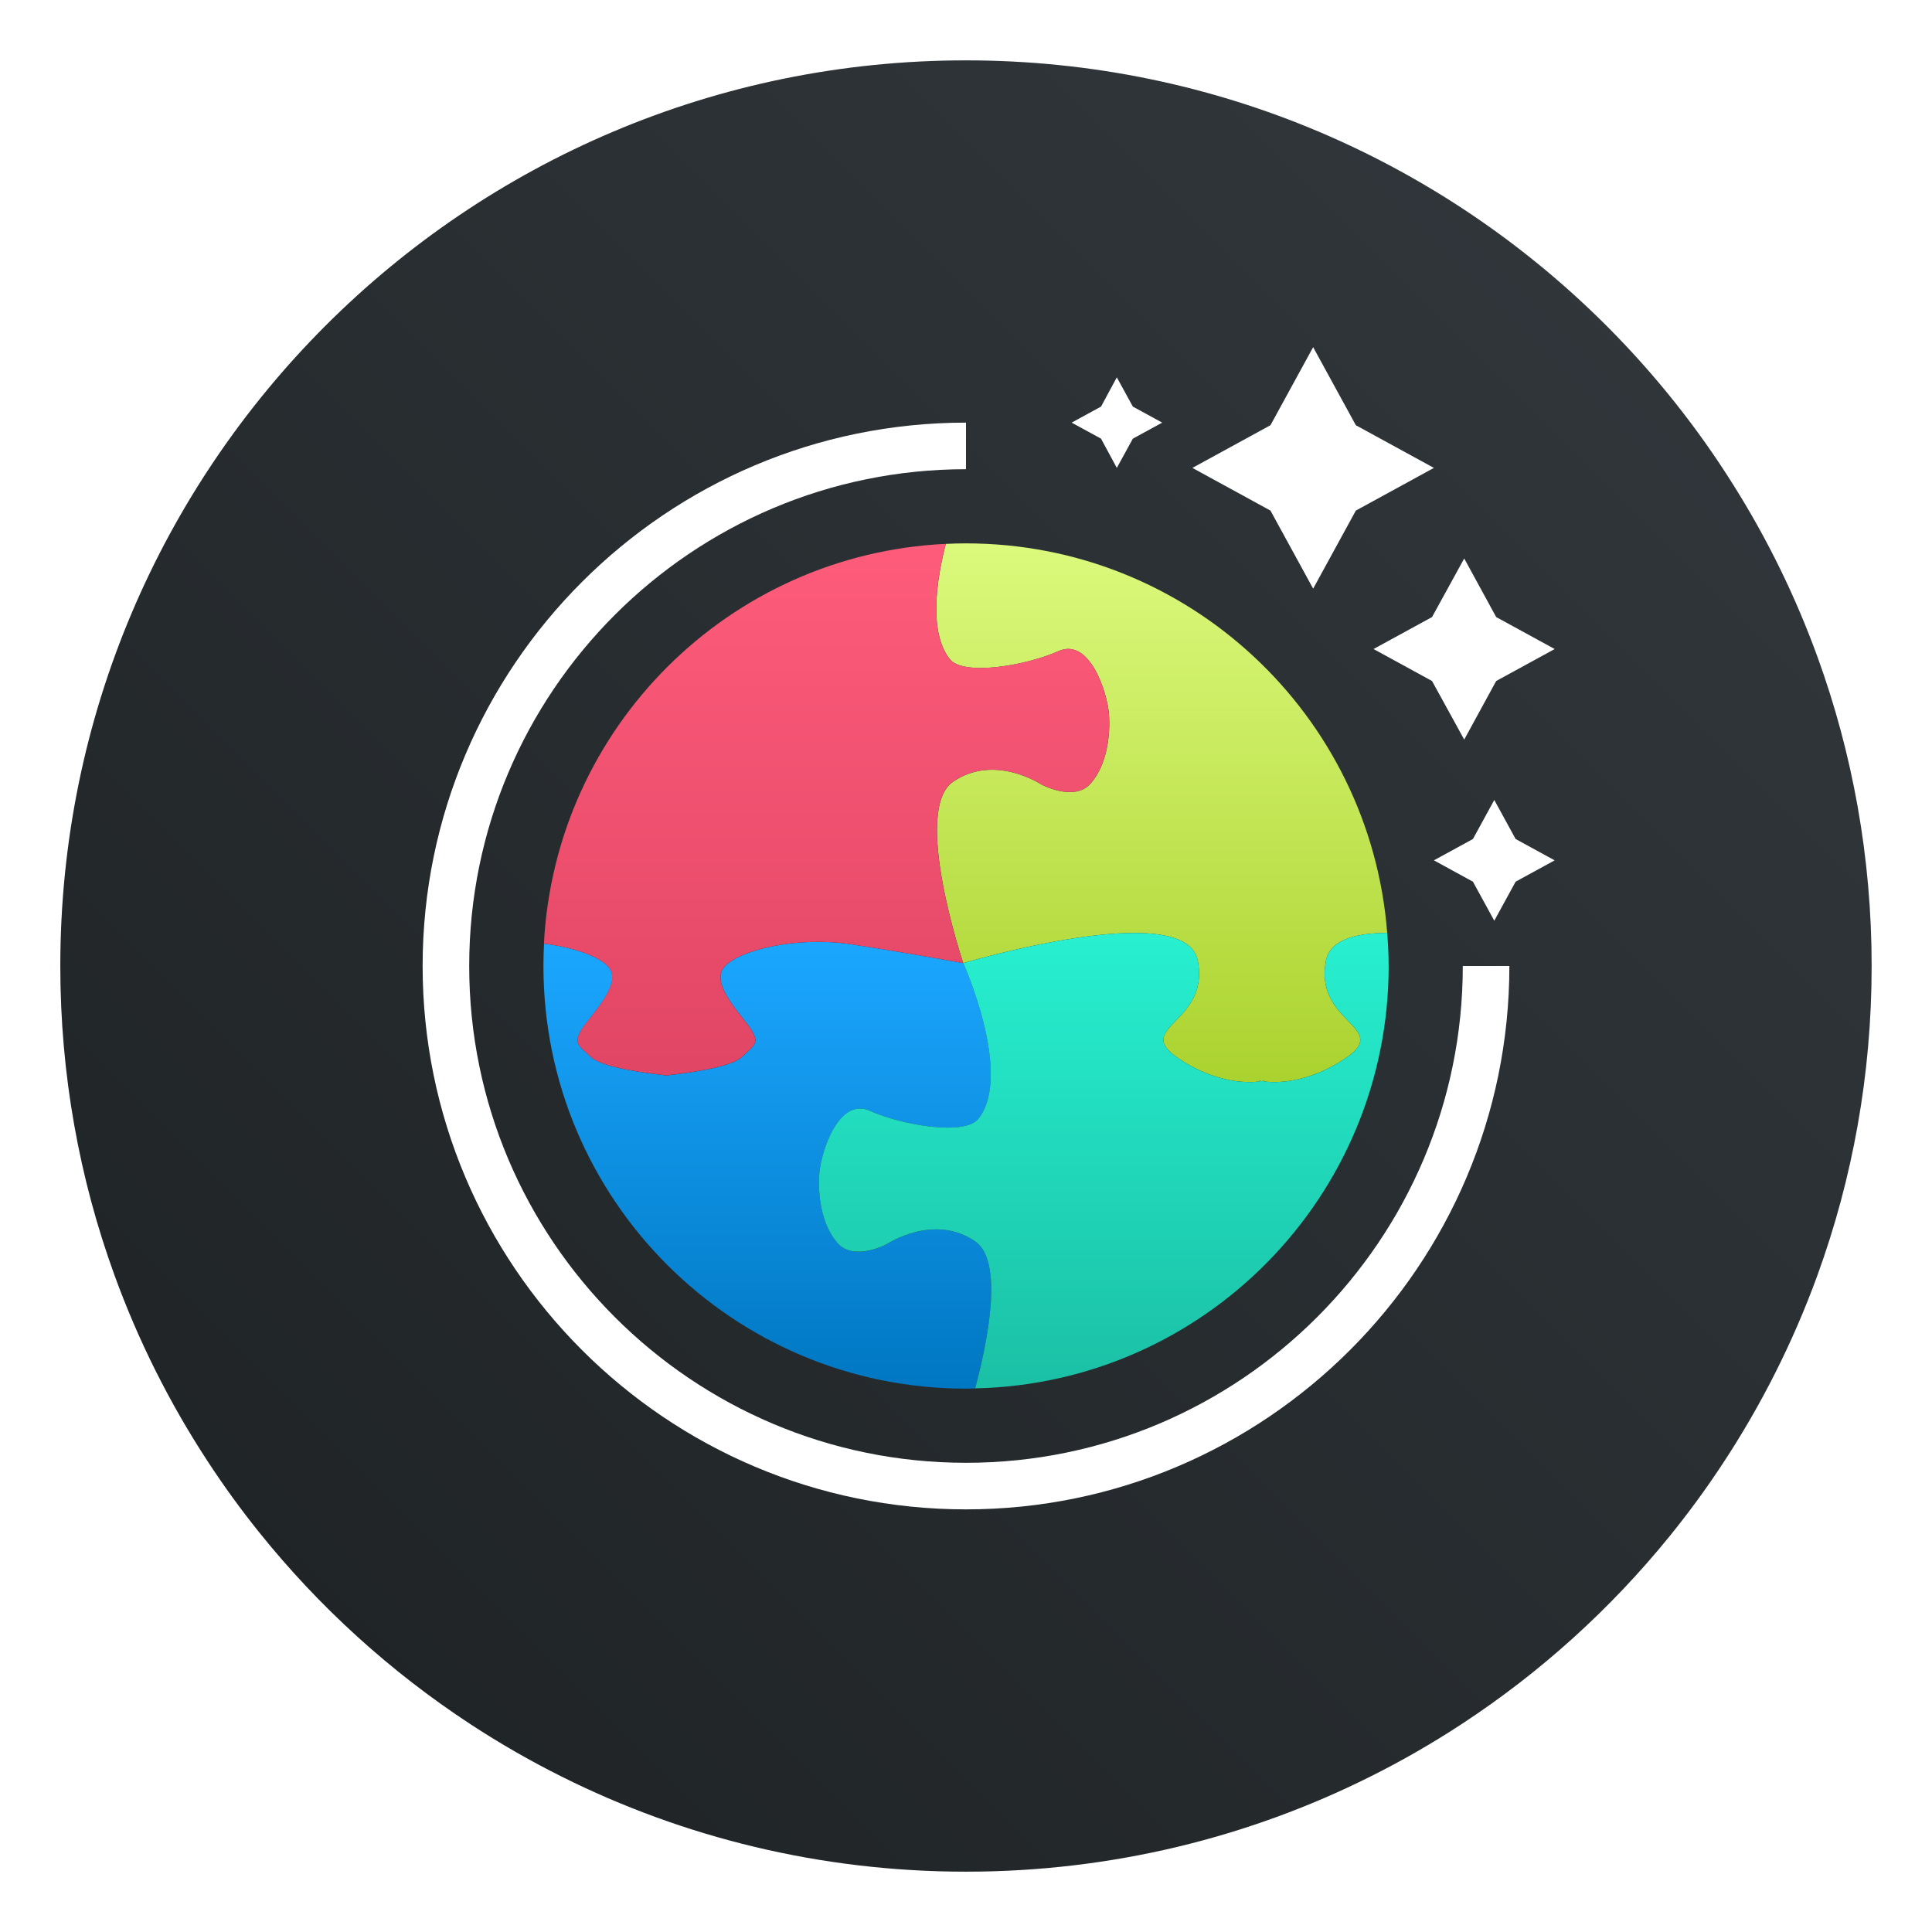 <?xml version="1.0" encoding="UTF-8"?>
<svg width="64" height="64" version="1" xmlns="http://www.w3.org/2000/svg" xmlns:cc="http://creativecommons.org/ns#" xmlns:dc="http://purl.org/dc/elements/1.1/" xmlns:rdf="http://www.w3.org/1999/02/22-rdf-syntax-ns#">
 <defs>
  <linearGradient id="linearGradient891" x1="26.678" x2="26.678" y1="35.381" y2="17.782" gradientUnits="userSpaceOnUse">
   <stop stop-color="#e14664" offset="0"/>
   <stop stop-color="#ff5c7b" offset="1"/>
  </linearGradient>
  <linearGradient id="linearGradient899" x1="37.2" x2="37.2" y1="36.124" y2="18.096" gradientUnits="userSpaceOnUse">
   <stop stop-color="#aad22d" offset="0"/>
   <stop stop-color="#dbf97c" offset="1"/>
  </linearGradient>
  <linearGradient id="linearGradient907" x1="23.688" x2="23.688" y1="45.978" y2="31.186" gradientUnits="userSpaceOnUse">
   <stop stop-color="#0077c2" offset="0"/>
   <stop stop-color="#1ba7ff" offset="1"/>
  </linearGradient>
  <linearGradient id="linearGradient915" x1="34.38" x2="34.38" y1="46.935" y2="30.814" gradientUnits="userSpaceOnUse">
   <stop stop-color="#1abda2" offset="0"/>
   <stop stop-color="#27f1d1" stop-opacity=".996" offset="1"/>
  </linearGradient>
  <linearGradient id="b-3" x1="399.57" x2="399.57" y1="545.8" y2="517.8" gradientTransform="matrix(2.143 0 0 2.143 -680.66 -1107.5)" gradientUnits="userSpaceOnUse">
   <stop stop-color="#3889e9" offset="0"/>
   <stop stop-color="#5ea5fb" offset="1"/>
  </linearGradient>
  <style type="text/css"/>
  <style type="text/css"/>
  <linearGradient id="b-3-3" x1="399.57" x2="399.57" y1="545.8" y2="517.8" gradientTransform="matrix(2.143 0 0 2.143 -677.9 -1107.5)" gradientUnits="userSpaceOnUse">
   <stop stop-color="#3889e9" offset="0"/>
   <stop stop-color="#5ea5fb" offset="1"/>
  </linearGradient>
  <style type="text/css"/>
  <style type="text/css"/>
  <style type="text/css"/>
  <style type="text/css"/>
  <filter id="filter11290" x="-.024" y="-.024" width="1.048" height="1.048" color-interpolation-filters="sRGB">
   <feGaussianBlur stdDeviation="0.159"/>
  </filter>
  <linearGradient id="linearGradient1005" x1=".739" x2="16.388" y1="16.296" y2=".647" gradientTransform="matrix(3.78 0 0 3.78 -.131 .025)" gradientUnits="userSpaceOnUse">
   <stop stop-color="#1d2123" offset="0"/>
   <stop stop-color="#33393e" offset="1"/>
  </linearGradient>
 </defs>
 <circle transform="matrix(3.78 0 0 3.78 -.103 .025)" cx="8.494" cy="8.46" r="7.938" filter="url(#filter11290)" opacity=".25" stroke-width=".14"/>
 <path d="m62 32c0 3.596-0.633 7.045-1.794 10.24-0.807 2.221-1.869 4.321-3.152 6.264-0.538 0.817-1.115 1.605-1.729 2.363-1.964 2.426-4.298 4.538-6.919 6.253-0.965 0.632-1.968 1.21-3.006 1.728-4.032 2.018-8.584 3.153-13.401 3.153s-9.369-1.135-13.401-3.153c-1.038-0.518-2.042-1.096-3.007-1.728-2.654-1.738-5.016-3.883-6.996-6.349-0.615-0.764-1.192-1.56-1.729-2.384-1.249-1.91-2.284-3.971-3.075-6.149-1.161-3.195-1.793-6.642-1.793-10.237 0-16.569 13.432-30.001 30.001-30.001 8.317 0 15.843 3.385 21.277 8.851 1.566 1.575 2.958 3.323 4.144 5.214 1.121 1.78 2.057 3.688 2.786 5.695 1.161 3.196 1.794 6.644 1.794 10.24z" fill="url(#linearGradient1005)" stroke-width=".117"/>
 <path d="m43.5 11.5-1.414 2.586-2.586 1.414 2.586 1.414 1.414 2.586 1.414-2.586 2.586-1.414-2.586-1.414-1.414-2.586zm-6.504 1-0.523 0.969-0.973 0.531 0.973 0.531 0.523 0.969 0.531-0.969 0.973-0.531-0.973-0.531-0.531-0.969zm-4.996 1.5c-9.925 0-18 8.075-18 18 0 9.925 8.075 18 18 18s18-8.075 18-18h-1.543c0 9.075-7.381 16.457-16.457 16.457s-16.457-7.381-16.457-16.457c0-9.076 7.381-16.457 16.457-16.457v-1.543zm16.504 4.5-1.066 1.941-1.938 1.059 1.938 1.059 1.066 1.941 1.059-1.941 1.938-1.059-1.938-1.059-1.059-1.941zm0.996 8-0.707 1.293-1.293 0.707 1.293 0.707 0.707 1.293 0.707-1.293 1.293-0.707-1.293-0.707-0.707-1.293z" fill="#fff"/>
 <path d="m31.91 31.905s-1.993-0.367-3.75-0.629c-1.757-0.262-3.678 0.19-4.17 0.761-0.492 0.57 0.649 1.652 0.905 2.085 0.256 0.433 0.118 0.492-0.334 0.905-0.378 0.345-1.911 0.534-2.407 0.588v0.016s-0.029-0.003-0.078-0.008c-0.05 0.005-0.078 0.008-0.078 0.008v-0.016c-0.496-0.053-2.029-0.243-2.407-0.588-0.452-0.413-0.59-0.472-0.334-0.905 0.256-0.433 1.396-1.515 0.905-2.085-0.301-0.349-1.136-0.652-2.14-0.776-0.013 0.245-0.02 0.492-0.02 0.74 0 7.732 6.268 14 14 14 0.101 0 0.201-0.006 0.302-0.008 0.415-1.55 0.956-4.209 0.005-4.867-1.364-0.944-2.911 0.079-2.911 0.079s-1.101 0.603-1.652-0.026c-0.551-0.629-0.656-1.626-0.603-2.308 0.052-0.682 0.63-2.544 1.678-2.072 1.049 0.472 3.143 0.836 3.593 0.262 1.154-1.469-0.502-5.155-0.502-5.155" fill="url(#linearGradient907)"/>
 <path d="m31.91 31.905s7.347-2.188 7.766-0.09c0.42 2.098-2.203 2.203-0.629 3.252 1.248 0.831 2.295 0.806 2.676 0.76v-0.026s0.029 0.007 0.078 0.015c0.05-0.008 0.078-0.015 0.078-0.015v0.026c0.381 0.046 1.428 0.072 2.676-0.76 1.573-1.049-1.049-1.154-0.629-3.252 0.135-0.675 0.965-0.907 2.027-0.912-0.56-7.219-6.591-12.903-13.953-12.903-0.224 0-0.447 0.006-0.669 0.017-0.31 1.209-0.568 2.925 0.133 3.817 0.451 0.573 2.544 0.21 3.593-0.262 1.049-0.472 1.626 1.39 1.678 2.072 0.052 0.682-0.052 1.678-0.603 2.308-0.551 0.629-1.652 0.026-1.652 0.026s-1.547-1.023-2.911-0.079c-1.364 0.944 0.341 6.006 0.341 6.006" fill="url(#linearGradient899)"/>
 <path d="m19.255 34.121c-0.256 0.433-0.118 0.492 0.334 0.905 0.378 0.345 1.911 0.534 2.407 0.587v0.016s0.029-0.003 0.078-0.008c0.049 0.005 0.078 0.008 0.078 0.008v-0.016c0.496-0.053 2.029-0.243 2.407-0.587 0.452-0.413 0.59-0.472 0.334-0.905-0.256-0.433-1.396-1.515-0.905-2.085 0.492-0.571 2.413-1.023 4.17-0.761 1.757 0.262 3.75 0.629 3.75 0.629s-1.705-5.061-0.341-6.006c1.364-0.944 2.911 0.079 2.911 0.079s1.101 0.603 1.652-0.026c0.551-0.629 0.655-1.626 0.603-2.308-0.052-0.682-0.629-2.544-1.678-2.072-1.049 0.472-3.143 0.835-3.593 0.262-0.702-0.893-0.443-2.608-0.133-3.817-7.176 0.338-12.938 6.076-13.311 13.243 1.004 0.124 1.84 0.428 2.14 0.776 0.492 0.57-0.649 1.652-0.905 2.085" fill="url(#linearGradient891)"/>
 <path d="m46 32c0-0.37-0.019-0.735-0.047-1.097-1.063 0.005-1.892 0.237-2.027 0.912-0.419 2.098 2.203 2.203 0.629 3.252-1.248 0.832-2.295 0.806-2.676 0.76v-0.025s-0.029 0.006-0.078 0.015c-0.049-0.008-0.078-0.015-0.078-0.015v0.025c-0.381 0.046-1.428 0.072-2.676-0.76-1.573-1.049 1.049-1.154 0.629-3.252-0.42-2.098-7.766 0.09-7.766 0.09s1.656 3.687 0.502 5.155c-0.45 0.573-2.544 0.21-3.593-0.262s-1.626 1.39-1.678 2.072c-0.052 0.682 0.052 1.678 0.603 2.308 0.551 0.629 1.652 0.026 1.652 0.026s1.547-1.023 2.911-0.079c0.951 0.658 0.41 3.317-0.004 4.867 7.592-0.161 13.698-6.362 13.698-13.992" fill="url(#linearGradient915)"/>
 <g transform="matrix(3.78 0 0 3.78 145.7 .456)" fill="#5e4aa6" stroke-width=".265">
  <circle cx="-330.35" cy="-328.37" r="0" image-rendering="optimizeSpeed"/>
  <circle cx="-330.35" cy="-328.38" r="0" image-rendering="optimizeSpeed"/>
  <circle cx="-330.35" cy="-328.38" r="0" image-rendering="optimizeSpeed"/>
  <circle cx="-352.63" cy="-336.84" r="0" image-rendering="optimizeSpeed"/>
  <circle cx="-330.35" cy="-328.37" r="0" image-rendering="optimizeSpeed"/>
  <circle cx="-305.84" cy="-328.27" r="0" image-rendering="optimizeSpeed"/>
  <circle cx="-305.84" cy="-328.28" r="0" image-rendering="optimizeSpeed"/>
  <circle cx="-305.84" cy="-328.28" r="0" image-rendering="optimizeSpeed"/>
  <circle cx="-328.12" cy="-336.74" r="0" image-rendering="optimizeSpeed"/>
  <circle cx="-305.84" cy="-328.27" r="0" image-rendering="optimizeSpeed"/>
  <circle cx="-305.03" cy="-328.69" r="0"/>
 </g>
 <circle cx="177.71" cy="32" r="0" fill="url(#b-3)" stroke-width="1.571"/>
 <g fill="#5e4aa6">
  <circle cx="-1176.8" cy="-1241.1" r="0"/>
  <circle cx="-77.313" cy="24.311" r="0" fill-rule="evenodd"/>
  <g transform="matrix(3.78 0 0 3.78 148.46 .456)" stroke-width=".265">
   <circle cx="-330.35" cy="-328.37" r="0" image-rendering="optimizeSpeed"/>
   <circle cx="-330.35" cy="-328.38" r="0" image-rendering="optimizeSpeed"/>
   <circle cx="-330.35" cy="-328.38" r="0" image-rendering="optimizeSpeed"/>
   <circle cx="-352.63" cy="-336.84" r="0" image-rendering="optimizeSpeed"/>
   <circle cx="-330.35" cy="-328.37" r="0" image-rendering="optimizeSpeed"/>
   <circle cx="-305.84" cy="-328.27" r="0" image-rendering="optimizeSpeed"/>
   <circle cx="-305.84" cy="-328.28" r="0" image-rendering="optimizeSpeed"/>
   <circle cx="-305.84" cy="-328.28" r="0" image-rendering="optimizeSpeed"/>
   <circle cx="-328.12" cy="-336.74" r="0" image-rendering="optimizeSpeed"/>
   <circle cx="-305.84" cy="-328.27" r="0" image-rendering="optimizeSpeed"/>
   <circle cx="-305.03" cy="-328.69" r="0"/>
  </g>
 </g>
 <circle cx="180.47" cy="32" r="0" fill="url(#b-3-3)" stroke-width="1.571"/>
 <g transform="translate(76.028)" fill="#5e4aa6">
  <circle cx="-1250.1" cy="-1241.1" r="0"/>
  <circle cx="-150.58" cy="24.311" r="0" fill-rule="evenodd"/>
  <circle cx="-1163.3" cy="-1241.6" r="0"/>
  <circle cx="-63.768" cy="23.855" r="0" fill-rule="evenodd"/>
  <g transform="matrix(3.78,0,0,3.78,-17.538,-38.72)" stroke-width=".265">
   <circle cx="-330.35" cy="-328.38" r="0"/>
   <circle cx="-312.11" cy="-326.25" r="0"/>
   <circle cx="-306.02" cy="-333.07" r="0"/>
   <circle cx="-308.84" cy="-326.01" r="0"/>
  </g>
 </g>
</svg>
